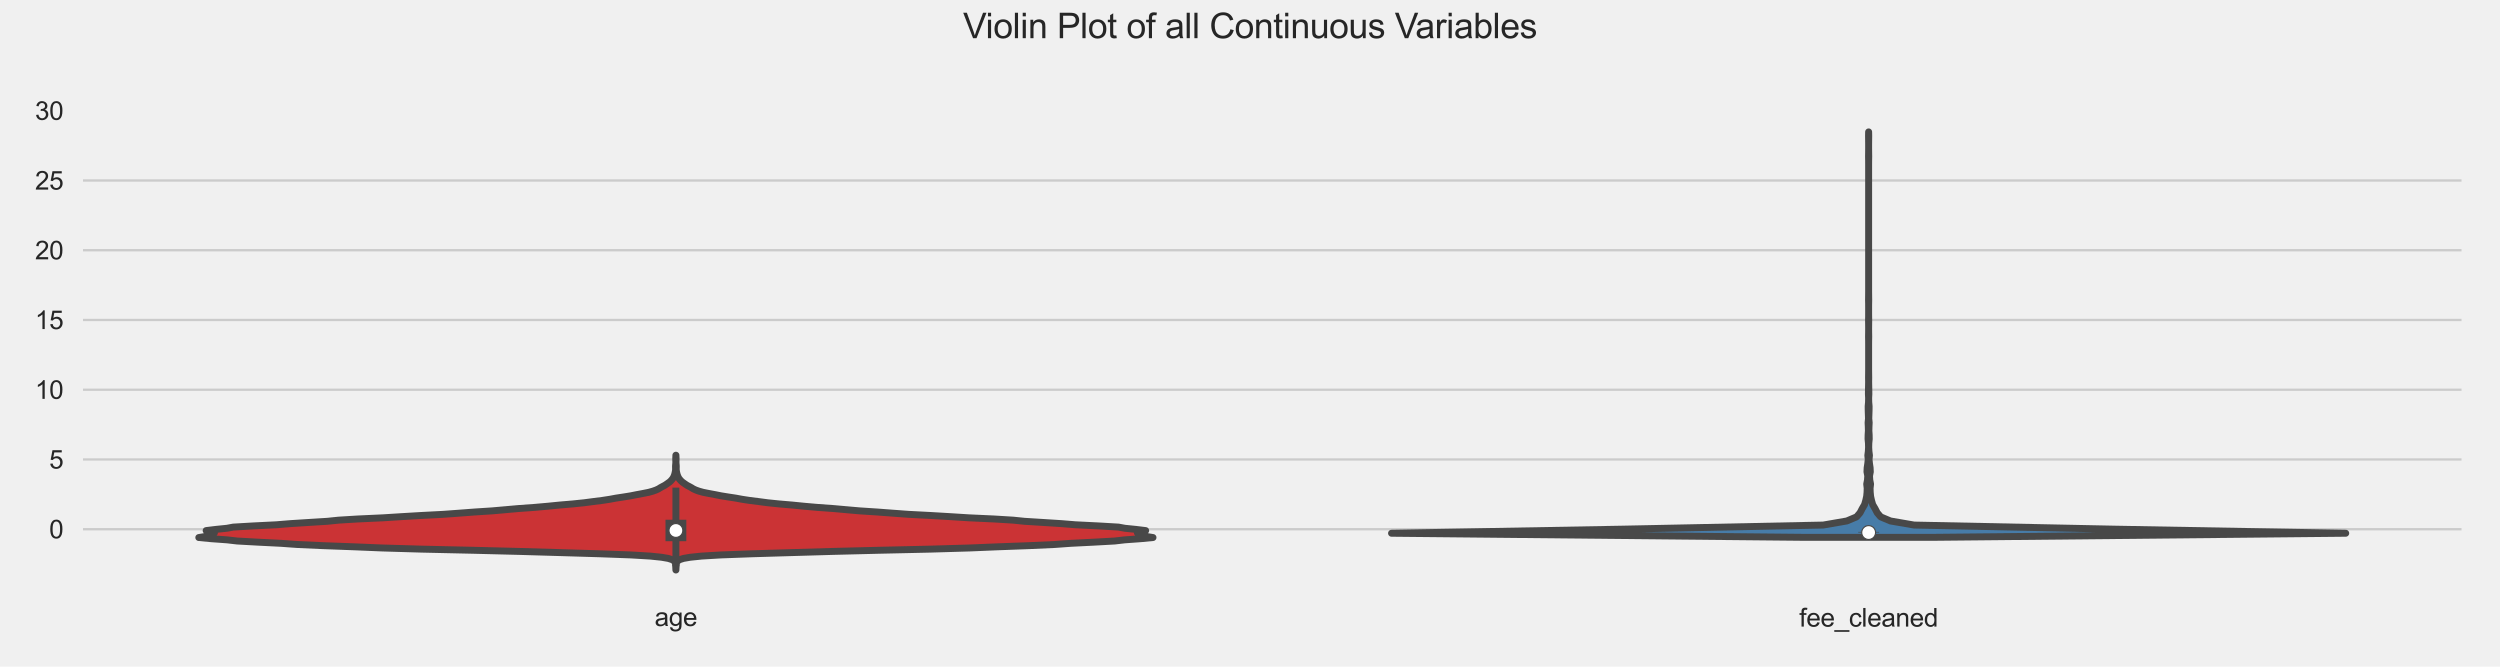 <?xml version="1.0" encoding="utf-8" standalone="no"?>
<!DOCTYPE svg PUBLIC "-//W3C//DTD SVG 1.1//EN"
  "http://www.w3.org/Graphics/SVG/1.1/DTD/svg11.dtd">
<svg xmlns:xlink="http://www.w3.org/1999/xlink" width="1080pt" height="288pt" viewBox="0 0 1080 288" xmlns="http://www.w3.org/2000/svg" version="1.1">
 <defs>
  <style type="text/css">*{stroke-linejoin: round; stroke-linecap: butt}</style>
 </defs>
 <g id="figure_1">
  <g id="patch_1">
   <path d="M 0 288 
L 1080 288 
L 1080 0 
L 0 0 
z
" style="fill: #f0f0f0"/>
  </g>
  <g id="axes_1">
   <g id="patch_2">
    <path d="M 34.36 255.699 
L 1064.88 255.699 
L 1064.88 47.524 
L 34.36 47.524 
z
" style="fill: #f0f0f0"/>
   </g>
   <g id="matplotlib.axis_1">
    <g id="xtick_1">
     <g id="text_1">
      <!-- age -->
      <g style="fill: #262626" transform="translate(282.814 270.443)scale(0.11 -0.11)">
       <defs>
        <path id="ArialMT-61" d="M 2588 409 
Q 2275 144 1986 34 
Q 1697 -75 1366 -75 
Q 819 -75 525 192 
Q 231 459 231 875 
Q 231 1119 342 1320 
Q 453 1522 633 1644 
Q 813 1766 1038 1828 
Q 1203 1872 1538 1913 
Q 2219 1994 2541 2106 
Q 2544 2222 2544 2253 
Q 2544 2597 2384 2738 
Q 2169 2928 1744 2928 
Q 1347 2928 1158 2789 
Q 969 2650 878 2297 
L 328 2372 
Q 403 2725 575 2942 
Q 747 3159 1072 3276 
Q 1397 3394 1825 3394 
Q 2250 3394 2515 3294 
Q 2781 3194 2906 3042 
Q 3031 2891 3081 2659 
Q 3109 2516 3109 2141 
L 3109 1391 
Q 3109 606 3145 398 
Q 3181 191 3288 0 
L 2700 0 
Q 2613 175 2588 409 
z
M 2541 1666 
Q 2234 1541 1622 1453 
Q 1275 1403 1131 1340 
Q 988 1278 909 1158 
Q 831 1038 831 891 
Q 831 666 1001 516 
Q 1172 366 1500 366 
Q 1825 366 2078 508 
Q 2331 650 2450 897 
Q 2541 1088 2541 1459 
L 2541 1666 
z
" transform="scale(0.016)"/>
        <path id="ArialMT-67" d="M 319 -275 
L 866 -356 
Q 900 -609 1056 -725 
Q 1266 -881 1628 -881 
Q 2019 -881 2231 -725 
Q 2444 -569 2519 -288 
Q 2563 -116 2559 434 
Q 2191 0 1641 0 
Q 956 0 581 494 
Q 206 988 206 1678 
Q 206 2153 378 2554 
Q 550 2956 876 3175 
Q 1203 3394 1644 3394 
Q 2231 3394 2613 2919 
L 2613 3319 
L 3131 3319 
L 3131 450 
Q 3131 -325 2973 -648 
Q 2816 -972 2473 -1159 
Q 2131 -1347 1631 -1347 
Q 1038 -1347 672 -1080 
Q 306 -813 319 -275 
z
M 784 1719 
Q 784 1066 1043 766 
Q 1303 466 1694 466 
Q 2081 466 2343 764 
Q 2606 1063 2606 1700 
Q 2606 2309 2336 2618 
Q 2066 2928 1684 2928 
Q 1309 2928 1046 2623 
Q 784 2319 784 1719 
z
" transform="scale(0.016)"/>
        <path id="ArialMT-65" d="M 2694 1069 
L 3275 997 
Q 3138 488 2766 206 
Q 2394 -75 1816 -75 
Q 1088 -75 661 373 
Q 234 822 234 1631 
Q 234 2469 665 2931 
Q 1097 3394 1784 3394 
Q 2450 3394 2872 2941 
Q 3294 2488 3294 1666 
Q 3294 1616 3291 1516 
L 816 1516 
Q 847 969 1125 678 
Q 1403 388 1819 388 
Q 2128 388 2347 550 
Q 2566 713 2694 1069 
z
M 847 1978 
L 2700 1978 
Q 2663 2397 2488 2606 
Q 2219 2931 1791 2931 
Q 1403 2931 1139 2672 
Q 875 2413 847 1978 
z
" transform="scale(0.016)"/>
       </defs>
       <use xlink:href="#ArialMT-61"/>
       <use xlink:href="#ArialMT-67" x="55.615"/>
       <use xlink:href="#ArialMT-65" x="111.23"/>
      </g>
     </g>
    </g>
    <g id="xtick_2">
     <g id="text_2">
      <!-- fee_cleaned -->
      <g style="fill: #262626" transform="translate(777.282 270.706)scale(0.11 -0.11)">
       <defs>
        <path id="ArialMT-66" d="M 556 0 
L 556 2881 
L 59 2881 
L 59 3319 
L 556 3319 
L 556 3672 
Q 556 4006 616 4169 
Q 697 4388 901 4523 
Q 1106 4659 1475 4659 
Q 1713 4659 2000 4603 
L 1916 4113 
Q 1741 4144 1584 4144 
Q 1328 4144 1222 4034 
Q 1116 3925 1116 3625 
L 1116 3319 
L 1763 3319 
L 1763 2881 
L 1116 2881 
L 1116 0 
L 556 0 
z
" transform="scale(0.016)"/>
        <path id="ArialMT-5f" d="M -97 -1272 
L -97 -866 
L 3631 -866 
L 3631 -1272 
L -97 -1272 
z
" transform="scale(0.016)"/>
        <path id="ArialMT-63" d="M 2588 1216 
L 3141 1144 
Q 3050 572 2676 248 
Q 2303 -75 1759 -75 
Q 1078 -75 664 370 
Q 250 816 250 1647 
Q 250 2184 428 2587 
Q 606 2991 970 3192 
Q 1334 3394 1763 3394 
Q 2303 3394 2647 3120 
Q 2991 2847 3088 2344 
L 2541 2259 
Q 2463 2594 2264 2762 
Q 2066 2931 1784 2931 
Q 1359 2931 1093 2626 
Q 828 2322 828 1663 
Q 828 994 1084 691 
Q 1341 388 1753 388 
Q 2084 388 2306 591 
Q 2528 794 2588 1216 
z
" transform="scale(0.016)"/>
        <path id="ArialMT-6c" d="M 409 0 
L 409 4581 
L 972 4581 
L 972 0 
L 409 0 
z
" transform="scale(0.016)"/>
        <path id="ArialMT-6e" d="M 422 0 
L 422 3319 
L 928 3319 
L 928 2847 
Q 1294 3394 1984 3394 
Q 2284 3394 2536 3286 
Q 2788 3178 2913 3003 
Q 3038 2828 3088 2588 
Q 3119 2431 3119 2041 
L 3119 0 
L 2556 0 
L 2556 2019 
Q 2556 2363 2490 2533 
Q 2425 2703 2258 2804 
Q 2091 2906 1866 2906 
Q 1506 2906 1245 2678 
Q 984 2450 984 1813 
L 984 0 
L 422 0 
z
" transform="scale(0.016)"/>
        <path id="ArialMT-64" d="M 2575 0 
L 2575 419 
Q 2259 -75 1647 -75 
Q 1250 -75 917 144 
Q 584 363 401 755 
Q 219 1147 219 1656 
Q 219 2153 384 2558 
Q 550 2963 881 3178 
Q 1213 3394 1622 3394 
Q 1922 3394 2156 3267 
Q 2391 3141 2538 2938 
L 2538 4581 
L 3097 4581 
L 3097 0 
L 2575 0 
z
M 797 1656 
Q 797 1019 1065 703 
Q 1334 388 1700 388 
Q 2069 388 2326 689 
Q 2584 991 2584 1609 
Q 2584 2291 2321 2609 
Q 2059 2928 1675 2928 
Q 1300 2928 1048 2622 
Q 797 2316 797 1656 
z
" transform="scale(0.016)"/>
       </defs>
       <use xlink:href="#ArialMT-66"/>
       <use xlink:href="#ArialMT-65" x="27.783"/>
       <use xlink:href="#ArialMT-65" x="83.398"/>
       <use xlink:href="#ArialMT-5f" x="139.014"/>
       <use xlink:href="#ArialMT-63" x="194.629"/>
       <use xlink:href="#ArialMT-6c" x="244.629"/>
       <use xlink:href="#ArialMT-65" x="266.846"/>
       <use xlink:href="#ArialMT-61" x="322.461"/>
       <use xlink:href="#ArialMT-6e" x="378.076"/>
       <use xlink:href="#ArialMT-65" x="433.691"/>
       <use xlink:href="#ArialMT-64" x="489.307"/>
      </g>
     </g>
    </g>
   </g>
   <g id="matplotlib.axis_2">
    <g id="ytick_1">
     <g id="line2d_1">
      <path d="M 34.36 228.625 
L 1064.88 228.625 
" clip-path="url(#pe48a0ee525)" style="fill: none; stroke: #cbcbcb"/>
     </g>
     <g id="text_3">
      <!-- 0 -->
      <g style="fill: #262626" transform="translate(21.243 232.562)scale(0.11 -0.11)">
       <defs>
        <path id="ArialMT-30" d="M 266 2259 
Q 266 3072 433 3567 
Q 600 4063 929 4331 
Q 1259 4600 1759 4600 
Q 2128 4600 2406 4451 
Q 2684 4303 2865 4023 
Q 3047 3744 3150 3342 
Q 3253 2941 3253 2259 
Q 3253 1453 3087 958 
Q 2922 463 2592 192 
Q 2263 -78 1759 -78 
Q 1097 -78 719 397 
Q 266 969 266 2259 
z
M 844 2259 
Q 844 1131 1108 757 
Q 1372 384 1759 384 
Q 2147 384 2411 759 
Q 2675 1134 2675 2259 
Q 2675 3391 2411 3762 
Q 2147 4134 1753 4134 
Q 1366 4134 1134 3806 
Q 844 3388 844 2259 
z
" transform="scale(0.016)"/>
       </defs>
       <use xlink:href="#ArialMT-30"/>
      </g>
     </g>
    </g>
    <g id="ytick_2">
     <g id="line2d_2">
      <path d="M 34.36 198.494 
L 1064.88 198.494 
" clip-path="url(#pe48a0ee525)" style="fill: none; stroke: #cbcbcb"/>
     </g>
     <g id="text_4">
      <!-- 5 -->
      <g style="fill: #262626" transform="translate(21.243 202.431)scale(0.11 -0.11)">
       <defs>
        <path id="ArialMT-35" d="M 266 1200 
L 856 1250 
Q 922 819 1161 601 
Q 1400 384 1738 384 
Q 2144 384 2425 690 
Q 2706 997 2706 1503 
Q 2706 1984 2436 2262 
Q 2166 2541 1728 2541 
Q 1456 2541 1237 2417 
Q 1019 2294 894 2097 
L 366 2166 
L 809 4519 
L 3088 4519 
L 3088 3981 
L 1259 3981 
L 1013 2750 
Q 1425 3038 1878 3038 
Q 2478 3038 2890 2622 
Q 3303 2206 3303 1553 
Q 3303 931 2941 478 
Q 2500 -78 1738 -78 
Q 1113 -78 717 272 
Q 322 622 266 1200 
z
" transform="scale(0.016)"/>
       </defs>
       <use xlink:href="#ArialMT-35"/>
      </g>
     </g>
    </g>
    <g id="ytick_3">
     <g id="line2d_3">
      <path d="M 34.36 168.364 
L 1064.88 168.364 
" clip-path="url(#pe48a0ee525)" style="fill: none; stroke: #cbcbcb"/>
     </g>
     <g id="text_5">
      <!-- 10 -->
      <g style="fill: #262626" transform="translate(15.126 172.301)scale(0.11 -0.11)">
       <defs>
        <path id="ArialMT-31" d="M 2384 0 
L 1822 0 
L 1822 3584 
Q 1619 3391 1289 3197 
Q 959 3003 697 2906 
L 697 3450 
Q 1169 3672 1522 3987 
Q 1875 4303 2022 4600 
L 2384 4600 
L 2384 0 
z
" transform="scale(0.016)"/>
       </defs>
       <use xlink:href="#ArialMT-31"/>
       <use xlink:href="#ArialMT-30" x="55.615"/>
      </g>
     </g>
    </g>
    <g id="ytick_4">
     <g id="line2d_4">
      <path d="M 34.36 138.233 
L 1064.88 138.233 
" clip-path="url(#pe48a0ee525)" style="fill: none; stroke: #cbcbcb"/>
     </g>
     <g id="text_6">
      <!-- 15 -->
      <g style="fill: #262626" transform="translate(15.126 142.17)scale(0.11 -0.11)">
       <use xlink:href="#ArialMT-31"/>
       <use xlink:href="#ArialMT-35" x="55.615"/>
      </g>
     </g>
    </g>
    <g id="ytick_5">
     <g id="line2d_5">
      <path d="M 34.36 108.103 
L 1064.88 108.103 
" clip-path="url(#pe48a0ee525)" style="fill: none; stroke: #cbcbcb"/>
     </g>
     <g id="text_7">
      <!-- 20 -->
      <g style="fill: #262626" transform="translate(15.126 112.04)scale(0.11 -0.11)">
       <defs>
        <path id="ArialMT-32" d="M 3222 541 
L 3222 0 
L 194 0 
Q 188 203 259 391 
Q 375 700 629 1000 
Q 884 1300 1366 1694 
Q 2113 2306 2375 2664 
Q 2638 3022 2638 3341 
Q 2638 3675 2398 3904 
Q 2159 4134 1775 4134 
Q 1369 4134 1125 3890 
Q 881 3647 878 3216 
L 300 3275 
Q 359 3922 746 4261 
Q 1134 4600 1788 4600 
Q 2447 4600 2831 4234 
Q 3216 3869 3216 3328 
Q 3216 3053 3103 2787 
Q 2991 2522 2730 2228 
Q 2469 1934 1863 1422 
Q 1356 997 1212 845 
Q 1069 694 975 541 
L 3222 541 
z
" transform="scale(0.016)"/>
       </defs>
       <use xlink:href="#ArialMT-32"/>
       <use xlink:href="#ArialMT-30" x="55.615"/>
      </g>
     </g>
    </g>
    <g id="ytick_6">
     <g id="line2d_6">
      <path d="M 34.36 77.972 
L 1064.88 77.972 
" clip-path="url(#pe48a0ee525)" style="fill: none; stroke: #cbcbcb"/>
     </g>
     <g id="text_8">
      <!-- 25 -->
      <g style="fill: #262626" transform="translate(15.126 81.909)scale(0.11 -0.11)">
       <use xlink:href="#ArialMT-32"/>
       <use xlink:href="#ArialMT-35" x="55.615"/>
      </g>
     </g>
    </g>
    <g id="ytick_7">
     <g id="line2d_7">
      <path d="M 34.36 47.842 
L 1064.88 47.842 
" clip-path="url(#pe48a0ee525)" style="fill: none; stroke: #cbcbcb"/>
     </g>
     <g id="text_9">
      <!-- 30 -->
      <g style="fill: #262626" transform="translate(15.126 51.778)scale(0.11 -0.11)">
       <defs>
        <path id="ArialMT-33" d="M 269 1209 
L 831 1284 
Q 928 806 1161 595 
Q 1394 384 1728 384 
Q 2125 384 2398 659 
Q 2672 934 2672 1341 
Q 2672 1728 2419 1979 
Q 2166 2231 1775 2231 
Q 1616 2231 1378 2169 
L 1441 2663 
Q 1497 2656 1531 2656 
Q 1891 2656 2178 2843 
Q 2466 3031 2466 3422 
Q 2466 3731 2256 3934 
Q 2047 4138 1716 4138 
Q 1388 4138 1169 3931 
Q 950 3725 888 3313 
L 325 3413 
Q 428 3978 793 4289 
Q 1159 4600 1703 4600 
Q 2078 4600 2393 4439 
Q 2709 4278 2876 4000 
Q 3044 3722 3044 3409 
Q 3044 3113 2884 2869 
Q 2725 2625 2413 2481 
Q 2819 2388 3044 2092 
Q 3269 1797 3269 1353 
Q 3269 753 2831 336 
Q 2394 -81 1725 -81 
Q 1122 -81 723 278 
Q 325 638 269 1209 
z
" transform="scale(0.016)"/>
       </defs>
       <use xlink:href="#ArialMT-33"/>
       <use xlink:href="#ArialMT-30" x="55.615"/>
      </g>
     </g>
    </g>
   </g>
   <g id="PolyCollection_1">
    <defs>
     <path id="m29474fe088" d="M 292 -41.764 
L 291.98 -41.764 
L 291.962 -42.265 
L 291.935 -42.765 
L 291.91 -43.266 
L 291.895 -43.767 
L 291.872 -44.268 
L 291.788 -44.769 
L 291.561 -45.269 
L 291.097 -45.77 
L 290.259 -46.271 
L 288.667 -46.772 
L 285.753 -47.273 
L 280.879 -47.773 
L 272.496 -48.274 
L 258.89 -48.775 
L 241.968 -49.276 
L 224.685 -49.777 
L 204.643 -50.277 
L 182.112 -50.778 
L 165.021 -51.279 
L 152.975 -51.78 
L 139.378 -52.281 
L 128.396 -52.781 
L 121.462 -53.282 
L 111.477 -53.783 
L 102.441 -54.284 
L 98.104 -54.785 
L 91.187 -55.285 
L 85.886 -55.786 
L 88.966 -56.287 
L 91.246 -56.788 
L 90.589 -57.289 
L 92.625 -57.789 
L 91.735 -58.29 
L 89.057 -58.791 
L 93.175 -59.292 
L 98.077 -59.793 
L 100.781 -60.294 
L 109.284 -60.794 
L 119.369 -61.295 
L 125.49 -61.796 
L 133.373 -62.297 
L 141.418 -62.798 
L 146.302 -63.298 
L 154.521 -63.799 
L 165.414 -64.3 
L 173.371 -64.801 
L 181.809 -65.302 
L 191.435 -65.802 
L 198.269 -66.303 
L 204.906 -66.804 
L 212.629 -67.305 
L 218.356 -67.806 
L 223.951 -68.306 
L 230.955 -68.807 
L 236.634 -69.308 
L 241.653 -69.809 
L 247.529 -70.31 
L 252.372 -70.81 
L 256.172 -71.311 
L 260.167 -71.812 
L 263.421 -72.313 
L 266.134 -72.814 
L 269.438 -73.314 
L 272.526 -73.815 
L 275.036 -74.316 
L 277.739 -74.817 
L 280.247 -75.318 
L 282.031 -75.818 
L 283.43 -76.319 
L 284.499 -76.82 
L 285.29 -77.321 
L 286.203 -77.822 
L 287.158 -78.322 
L 287.916 -78.823 
L 288.627 -79.324 
L 289.315 -79.825 
L 289.844 -80.326 
L 290.28 -80.826 
L 290.675 -81.327 
L 290.972 -81.828 
L 291.196 -82.329 
L 291.387 -82.83 
L 291.532 -83.331 
L 291.646 -83.831 
L 291.75 -84.332 
L 291.825 -84.833 
L 291.854 -85.334 
L 291.847 -85.835 
L 291.832 -86.335 
L 291.844 -86.836 
L 291.889 -87.337 
L 291.937 -87.838 
L 291.956 -88.339 
L 291.945 -88.839 
L 291.924 -89.34 
L 291.919 -89.841 
L 291.937 -90.342 
L 291.963 -90.843 
L 291.98 -91.343 
L 292 -91.343 
L 292 -91.343 
L 292.017 -90.843 
L 292.043 -90.342 
L 292.061 -89.841 
L 292.056 -89.34 
L 292.035 -88.839 
L 292.024 -88.339 
L 292.043 -87.838 
L 292.091 -87.337 
L 292.136 -86.836 
L 292.148 -86.335 
L 292.133 -85.835 
L 292.126 -85.334 
L 292.155 -84.833 
L 292.23 -84.332 
L 292.334 -83.831 
L 292.448 -83.331 
L 292.593 -82.83 
L 292.784 -82.329 
L 293.008 -81.828 
L 293.305 -81.327 
L 293.7 -80.826 
L 294.136 -80.326 
L 294.665 -79.825 
L 295.353 -79.324 
L 296.064 -78.823 
L 296.822 -78.322 
L 297.777 -77.822 
L 298.69 -77.321 
L 299.481 -76.82 
L 300.55 -76.319 
L 301.949 -75.818 
L 303.733 -75.318 
L 306.241 -74.817 
L 308.944 -74.316 
L 311.454 -73.815 
L 314.542 -73.314 
L 317.846 -72.814 
L 320.559 -72.313 
L 323.813 -71.812 
L 327.808 -71.311 
L 331.608 -70.81 
L 336.451 -70.31 
L 342.327 -69.809 
L 347.346 -69.308 
L 353.025 -68.807 
L 360.029 -68.306 
L 365.624 -67.806 
L 371.351 -67.305 
L 379.074 -66.804 
L 385.711 -66.303 
L 392.545 -65.802 
L 402.171 -65.302 
L 410.609 -64.801 
L 418.566 -64.3 
L 429.459 -63.799 
L 437.678 -63.298 
L 442.562 -62.798 
L 450.607 -62.297 
L 458.49 -61.796 
L 464.611 -61.295 
L 474.696 -60.794 
L 483.199 -60.294 
L 485.903 -59.793 
L 490.805 -59.292 
L 494.923 -58.791 
L 492.245 -58.29 
L 491.355 -57.789 
L 493.391 -57.289 
L 492.734 -56.788 
L 495.014 -56.287 
L 498.094 -55.786 
L 492.793 -55.285 
L 485.876 -54.785 
L 481.539 -54.284 
L 472.503 -53.783 
L 462.518 -53.282 
L 455.584 -52.781 
L 444.602 -52.281 
L 431.005 -51.78 
L 418.959 -51.279 
L 401.868 -50.778 
L 379.337 -50.277 
L 359.295 -49.777 
L 342.012 -49.276 
L 325.09 -48.775 
L 311.484 -48.274 
L 303.101 -47.773 
L 298.227 -47.273 
L 295.313 -46.772 
L 293.721 -46.271 
L 292.883 -45.77 
L 292.419 -45.269 
L 292.192 -44.769 
L 292.108 -44.268 
L 292.085 -43.767 
L 292.07 -43.266 
L 292.045 -42.765 
L 292.018 -42.265 
L 292 -41.764 
z
" style="stroke: #484848; stroke-width: 3"/>
    </defs>
    <g clip-path="url(#pe48a0ee525)">
     <use xlink:href="#m29474fe088" x="0" y="288" style="fill: #cb3335; stroke: #484848; stroke-width: 3"/>
    </g>
   </g>
   <g id="PolyCollection_2">
    <defs>
     <path id="mf5379d1e22" d="M 834.648 -55.866 
L 779.852 -55.866 
L 601.146 -57.636 
L 701.012 -59.405 
L 787.601 -61.174 
L 797.827 -62.943 
L 802.034 -64.712 
L 803.548 -66.481 
L 804.461 -68.251 
L 805.496 -70.02 
L 806.004 -71.789 
L 806.397 -73.558 
L 806.564 -75.327 
L 806.619 -77.096 
L 806.414 -78.865 
L 806.754 -80.635 
L 806.871 -82.404 
L 806.529 -84.173 
L 806.614 -85.942 
L 806.881 -87.711 
L 807.073 -89.48 
L 806.895 -91.25 
L 807.12 -93.019 
L 807.215 -94.788 
L 807.171 -96.557 
L 806.995 -98.326 
L 807.022 -100.095 
L 807.14 -101.865 
L 807.101 -103.634 
L 807.018 -105.403 
L 807.183 -107.172 
L 807.122 -108.941 
L 807.065 -110.71 
L 807.045 -112.48 
L 807.202 -114.249 
L 807.238 -116.018 
L 807.15 -117.787 
L 807.17 -119.556 
L 807.208 -121.325 
L 807.238 -123.095 
L 807.211 -124.864 
L 807.235 -126.633 
L 807.25 -128.402 
L 807.25 -130.171 
L 807.25 -131.94 
L 807.25 -133.71 
L 807.25 -135.479 
L 807.25 -137.248 
L 807.25 -139.017 
L 807.242 -140.786 
L 807.21 -142.555 
L 807.239 -144.324 
L 807.25 -146.094 
L 807.236 -147.863 
L 807.211 -149.632 
L 807.244 -151.401 
L 807.25 -153.17 
L 807.25 -154.939 
L 807.244 -156.709 
L 807.211 -158.478 
L 807.235 -160.247 
L 807.25 -162.016 
L 807.25 -163.785 
L 807.25 -165.554 
L 807.25 -167.324 
L 807.25 -169.093 
L 807.25 -170.862 
L 807.25 -172.631 
L 807.25 -174.4 
L 807.25 -176.169 
L 807.25 -177.939 
L 807.25 -179.708 
L 807.25 -181.477 
L 807.25 -183.246 
L 807.25 -185.015 
L 807.25 -186.784 
L 807.25 -188.554 
L 807.25 -190.323 
L 807.25 -192.092 
L 807.25 -193.861 
L 807.25 -195.63 
L 807.25 -197.399 
L 807.25 -199.169 
L 807.25 -200.938 
L 807.25 -202.707 
L 807.25 -204.476 
L 807.25 -206.245 
L 807.25 -208.014 
L 807.25 -209.784 
L 807.25 -211.553 
L 807.25 -213.322 
L 807.25 -215.091 
L 807.25 -216.86 
L 807.243 -218.629 
L 807.21 -220.398 
L 807.237 -222.168 
L 807.25 -223.937 
L 807.25 -225.706 
L 807.235 -227.475 
L 807.211 -229.244 
L 807.245 -231.013 
L 807.255 -231.013 
L 807.255 -231.013 
L 807.289 -229.244 
L 807.265 -227.475 
L 807.25 -225.706 
L 807.25 -223.937 
L 807.263 -222.168 
L 807.29 -220.398 
L 807.257 -218.629 
L 807.25 -216.86 
L 807.25 -215.091 
L 807.25 -213.322 
L 807.25 -211.553 
L 807.25 -209.784 
L 807.25 -208.014 
L 807.25 -206.245 
L 807.25 -204.476 
L 807.25 -202.707 
L 807.25 -200.938 
L 807.25 -199.169 
L 807.25 -197.399 
L 807.25 -195.63 
L 807.25 -193.861 
L 807.25 -192.092 
L 807.25 -190.323 
L 807.25 -188.554 
L 807.25 -186.784 
L 807.25 -185.015 
L 807.25 -183.246 
L 807.25 -181.477 
L 807.25 -179.708 
L 807.25 -177.939 
L 807.25 -176.169 
L 807.25 -174.4 
L 807.25 -172.631 
L 807.25 -170.862 
L 807.25 -169.093 
L 807.25 -167.324 
L 807.25 -165.554 
L 807.25 -163.785 
L 807.25 -162.016 
L 807.265 -160.247 
L 807.289 -158.478 
L 807.256 -156.709 
L 807.25 -154.939 
L 807.25 -153.17 
L 807.256 -151.401 
L 807.289 -149.632 
L 807.264 -147.863 
L 807.25 -146.094 
L 807.261 -144.324 
L 807.29 -142.555 
L 807.258 -140.786 
L 807.25 -139.017 
L 807.25 -137.248 
L 807.25 -135.479 
L 807.25 -133.71 
L 807.25 -131.94 
L 807.25 -130.171 
L 807.25 -128.402 
L 807.265 -126.633 
L 807.289 -124.864 
L 807.262 -123.095 
L 807.292 -121.325 
L 807.33 -119.556 
L 807.35 -117.787 
L 807.262 -116.018 
L 807.298 -114.249 
L 807.455 -112.48 
L 807.435 -110.71 
L 807.378 -108.941 
L 807.317 -107.172 
L 807.482 -105.403 
L 807.399 -103.634 
L 807.36 -101.865 
L 807.478 -100.095 
L 807.505 -98.326 
L 807.329 -96.557 
L 807.285 -94.788 
L 807.38 -93.019 
L 807.605 -91.25 
L 807.427 -89.48 
L 807.619 -87.711 
L 807.886 -85.942 
L 807.971 -84.173 
L 807.629 -82.404 
L 807.746 -80.635 
L 808.086 -78.865 
L 807.881 -77.096 
L 807.936 -75.327 
L 808.103 -73.558 
L 808.496 -71.789 
L 809.004 -70.02 
L 810.039 -68.251 
L 810.952 -66.481 
L 812.466 -64.712 
L 816.673 -62.943 
L 826.899 -61.174 
L 913.488 -59.405 
L 1013.354 -57.636 
L 834.648 -55.866 
z
" style="stroke: #484848; stroke-width: 3"/>
    </defs>
    <g clip-path="url(#pe48a0ee525)">
     <use xlink:href="#mf5379d1e22" x="0" y="288" style="fill: #477ca8; stroke: #484848; stroke-width: 3"/>
    </g>
   </g>
   <g id="line2d_8">
    <path d="M 291.99 244.601 
L 291.99 210.641 
" clip-path="url(#pe48a0ee525)" style="fill: none; stroke: #484848; stroke-width: 3"/>
   </g>
   <g id="line2d_9">
    <path d="M 291.99 233.795 
L 291.99 224.534 
" clip-path="url(#pe48a0ee525)" style="fill: none; stroke: #484848; stroke-width: 9"/>
   </g>
   <g id="line2d_10">
    <path d="M 807.25 230.058 
L 807.25 229.319 
" clip-path="url(#pe48a0ee525)" style="fill: none; stroke: #484848; stroke-width: 3"/>
   </g>
   <g id="line2d_11">
    <path d="M 807.25 230.058 
L 807.25 229.756 
" clip-path="url(#pe48a0ee525)" style="fill: none; stroke: #484848; stroke-width: 9"/>
   </g>
   <g id="patch_3">
    <path d="M 34.36 255.699 
L 34.36 47.524 
" style="fill: none; stroke: #f0f0f0; stroke-width: 3; stroke-linejoin: miter; stroke-linecap: square"/>
   </g>
   <g id="patch_4">
    <path d="M 1064.88 255.699 
L 1064.88 47.524 
" style="fill: none; stroke: #f0f0f0; stroke-width: 3; stroke-linejoin: miter; stroke-linecap: square"/>
   </g>
   <g id="patch_5">
    <path d="M 34.36 255.699 
L 1064.88 255.699 
" style="fill: none; stroke: #f0f0f0; stroke-width: 3; stroke-linejoin: miter; stroke-linecap: square"/>
   </g>
   <g id="patch_6">
    <path d="M 34.36 47.524 
L 1064.88 47.524 
" style="fill: none; stroke: #f0f0f0; stroke-width: 3; stroke-linejoin: miter; stroke-linecap: square"/>
   </g>
   <g id="PathCollection_1">
    <defs>
     <path id="m19d0bea742" d="M 0 3 
C 0.796 3 1.559 2.684 2.121 2.121 
C 2.684 1.559 3 0.796 3 0 
C 3 -0.796 2.684 -1.559 2.121 -2.121 
C 1.559 -2.684 0.796 -3 0 -3 
C -0.796 -3 -1.559 -2.684 -2.121 -2.121 
C -2.684 -1.559 -3 -0.796 -3 0 
C -3 0.796 -2.684 1.559 -2.121 2.121 
C -1.559 2.684 -0.796 3 0 3 
z
" style="stroke: #484848; stroke-width: 0.5"/>
    </defs>
    <g clip-path="url(#pe48a0ee525)">
     <use xlink:href="#m19d0bea742" x="291.99" y="229.165" style="fill: #ffffff; stroke: #484848; stroke-width: 0.5"/>
    </g>
   </g>
   <g id="PathCollection_2">
    <g clip-path="url(#pe48a0ee525)">
     <use xlink:href="#m19d0bea742" x="807.25" y="230.058" style="fill: #ffffff; stroke: #484848; stroke-width: 0.5"/>
    </g>
   </g>
  </g>
  <g id="text_10">
   <!-- Violin Plot of all Continuous Variables -->
   <g style="fill: #262626" transform="translate(416.036 16.497)scale(0.15 -0.15)">
    <defs>
     <path id="ArialMT-56" d="M 1803 0 
L 28 4581 
L 684 4581 
L 1875 1253 
Q 2019 853 2116 503 
Q 2222 878 2363 1253 
L 3600 4581 
L 4219 4581 
L 2425 0 
L 1803 0 
z
" transform="scale(0.016)"/>
     <path id="ArialMT-69" d="M 425 3934 
L 425 4581 
L 988 4581 
L 988 3934 
L 425 3934 
z
M 425 0 
L 425 3319 
L 988 3319 
L 988 0 
L 425 0 
z
" transform="scale(0.016)"/>
     <path id="ArialMT-6f" d="M 213 1659 
Q 213 2581 725 3025 
Q 1153 3394 1769 3394 
Q 2453 3394 2887 2945 
Q 3322 2497 3322 1706 
Q 3322 1066 3130 698 
Q 2938 331 2570 128 
Q 2203 -75 1769 -75 
Q 1072 -75 642 372 
Q 213 819 213 1659 
z
M 791 1659 
Q 791 1022 1069 705 
Q 1347 388 1769 388 
Q 2188 388 2466 706 
Q 2744 1025 2744 1678 
Q 2744 2294 2464 2611 
Q 2184 2928 1769 2928 
Q 1347 2928 1069 2612 
Q 791 2297 791 1659 
z
" transform="scale(0.016)"/>
     <path id="ArialMT-20" transform="scale(0.016)"/>
     <path id="ArialMT-50" d="M 494 0 
L 494 4581 
L 2222 4581 
Q 2678 4581 2919 4538 
Q 3256 4481 3484 4323 
Q 3713 4166 3852 3881 
Q 3991 3597 3991 3256 
Q 3991 2672 3619 2267 
Q 3247 1863 2275 1863 
L 1100 1863 
L 1100 0 
L 494 0 
z
M 1100 2403 
L 2284 2403 
Q 2872 2403 3119 2622 
Q 3366 2841 3366 3238 
Q 3366 3525 3220 3729 
Q 3075 3934 2838 4000 
Q 2684 4041 2272 4041 
L 1100 4041 
L 1100 2403 
z
" transform="scale(0.016)"/>
     <path id="ArialMT-74" d="M 1650 503 
L 1731 6 
Q 1494 -44 1306 -44 
Q 1000 -44 831 53 
Q 663 150 594 308 
Q 525 466 525 972 
L 525 2881 
L 113 2881 
L 113 3319 
L 525 3319 
L 525 4141 
L 1084 4478 
L 1084 3319 
L 1650 3319 
L 1650 2881 
L 1084 2881 
L 1084 941 
Q 1084 700 1114 631 
Q 1144 563 1211 522 
Q 1278 481 1403 481 
Q 1497 481 1650 503 
z
" transform="scale(0.016)"/>
     <path id="ArialMT-43" d="M 3763 1606 
L 4369 1453 
Q 4178 706 3683 314 
Q 3188 -78 2472 -78 
Q 1731 -78 1267 223 
Q 803 525 561 1097 
Q 319 1669 319 2325 
Q 319 3041 592 3573 
Q 866 4106 1370 4382 
Q 1875 4659 2481 4659 
Q 3169 4659 3637 4309 
Q 4106 3959 4291 3325 
L 3694 3184 
Q 3534 3684 3231 3912 
Q 2928 4141 2469 4141 
Q 1941 4141 1586 3887 
Q 1231 3634 1087 3207 
Q 944 2781 944 2328 
Q 944 1744 1114 1308 
Q 1284 872 1643 656 
Q 2003 441 2422 441 
Q 2931 441 3284 734 
Q 3638 1028 3763 1606 
z
" transform="scale(0.016)"/>
     <path id="ArialMT-75" d="M 2597 0 
L 2597 488 
Q 2209 -75 1544 -75 
Q 1250 -75 995 37 
Q 741 150 617 320 
Q 494 491 444 738 
Q 409 903 409 1263 
L 409 3319 
L 972 3319 
L 972 1478 
Q 972 1038 1006 884 
Q 1059 663 1231 536 
Q 1403 409 1656 409 
Q 1909 409 2131 539 
Q 2353 669 2445 892 
Q 2538 1116 2538 1541 
L 2538 3319 
L 3100 3319 
L 3100 0 
L 2597 0 
z
" transform="scale(0.016)"/>
     <path id="ArialMT-73" d="M 197 991 
L 753 1078 
Q 800 744 1014 566 
Q 1228 388 1613 388 
Q 2000 388 2187 545 
Q 2375 703 2375 916 
Q 2375 1106 2209 1216 
Q 2094 1291 1634 1406 
Q 1016 1563 777 1677 
Q 538 1791 414 1992 
Q 291 2194 291 2438 
Q 291 2659 392 2848 
Q 494 3038 669 3163 
Q 800 3259 1026 3326 
Q 1253 3394 1513 3394 
Q 1903 3394 2198 3281 
Q 2494 3169 2634 2976 
Q 2775 2784 2828 2463 
L 2278 2388 
Q 2241 2644 2061 2787 
Q 1881 2931 1553 2931 
Q 1166 2931 1000 2803 
Q 834 2675 834 2503 
Q 834 2394 903 2306 
Q 972 2216 1119 2156 
Q 1203 2125 1616 2013 
Q 2213 1853 2448 1751 
Q 2684 1650 2818 1456 
Q 2953 1263 2953 975 
Q 2953 694 2789 445 
Q 2625 197 2315 61 
Q 2006 -75 1616 -75 
Q 969 -75 630 194 
Q 291 463 197 991 
z
" transform="scale(0.016)"/>
     <path id="ArialMT-72" d="M 416 0 
L 416 3319 
L 922 3319 
L 922 2816 
Q 1116 3169 1280 3281 
Q 1444 3394 1641 3394 
Q 1925 3394 2219 3213 
L 2025 2691 
Q 1819 2813 1613 2813 
Q 1428 2813 1281 2702 
Q 1134 2591 1072 2394 
Q 978 2094 978 1738 
L 978 0 
L 416 0 
z
" transform="scale(0.016)"/>
     <path id="ArialMT-62" d="M 941 0 
L 419 0 
L 419 4581 
L 981 4581 
L 981 2947 
Q 1338 3394 1891 3394 
Q 2197 3394 2470 3270 
Q 2744 3147 2920 2923 
Q 3097 2700 3197 2384 
Q 3297 2069 3297 1709 
Q 3297 856 2875 390 
Q 2453 -75 1863 -75 
Q 1275 -75 941 416 
L 941 0 
z
M 934 1684 
Q 934 1088 1097 822 
Q 1363 388 1816 388 
Q 2184 388 2453 708 
Q 2722 1028 2722 1663 
Q 2722 2313 2464 2622 
Q 2206 2931 1841 2931 
Q 1472 2931 1203 2611 
Q 934 2291 934 1684 
z
" transform="scale(0.016)"/>
    </defs>
    <use xlink:href="#ArialMT-56"/>
    <use xlink:href="#ArialMT-69" x="64.949"/>
    <use xlink:href="#ArialMT-6f" x="87.166"/>
    <use xlink:href="#ArialMT-6c" x="142.781"/>
    <use xlink:href="#ArialMT-69" x="164.998"/>
    <use xlink:href="#ArialMT-6e" x="187.215"/>
    <use xlink:href="#ArialMT-20" x="242.83"/>
    <use xlink:href="#ArialMT-50" x="270.613"/>
    <use xlink:href="#ArialMT-6c" x="337.312"/>
    <use xlink:href="#ArialMT-6f" x="359.529"/>
    <use xlink:href="#ArialMT-74" x="415.145"/>
    <use xlink:href="#ArialMT-20" x="442.928"/>
    <use xlink:href="#ArialMT-6f" x="470.711"/>
    <use xlink:href="#ArialMT-66" x="526.326"/>
    <use xlink:href="#ArialMT-20" x="554.109"/>
    <use xlink:href="#ArialMT-61" x="581.893"/>
    <use xlink:href="#ArialMT-6c" x="637.508"/>
    <use xlink:href="#ArialMT-6c" x="659.725"/>
    <use xlink:href="#ArialMT-20" x="681.941"/>
    <use xlink:href="#ArialMT-43" x="709.725"/>
    <use xlink:href="#ArialMT-6f" x="781.941"/>
    <use xlink:href="#ArialMT-6e" x="837.557"/>
    <use xlink:href="#ArialMT-74" x="893.172"/>
    <use xlink:href="#ArialMT-69" x="920.955"/>
    <use xlink:href="#ArialMT-6e" x="943.172"/>
    <use xlink:href="#ArialMT-75" x="998.787"/>
    <use xlink:href="#ArialMT-6f" x="1054.402"/>
    <use xlink:href="#ArialMT-75" x="1110.018"/>
    <use xlink:href="#ArialMT-73" x="1165.633"/>
    <use xlink:href="#ArialMT-20" x="1215.633"/>
    <use xlink:href="#ArialMT-56" x="1243.416"/>
    <use xlink:href="#ArialMT-61" x="1302.74"/>
    <use xlink:href="#ArialMT-72" x="1358.355"/>
    <use xlink:href="#ArialMT-69" x="1391.656"/>
    <use xlink:href="#ArialMT-61" x="1413.873"/>
    <use xlink:href="#ArialMT-62" x="1469.488"/>
    <use xlink:href="#ArialMT-6c" x="1525.104"/>
    <use xlink:href="#ArialMT-65" x="1547.32"/>
    <use xlink:href="#ArialMT-73" x="1602.936"/>
   </g>
  </g>
 </g>
 <defs>
  <clipPath id="pe48a0ee525">
   <rect x="34.36" y="47.524" width="1030.52" height="208.175"/>
  </clipPath>
 </defs>
</svg>
